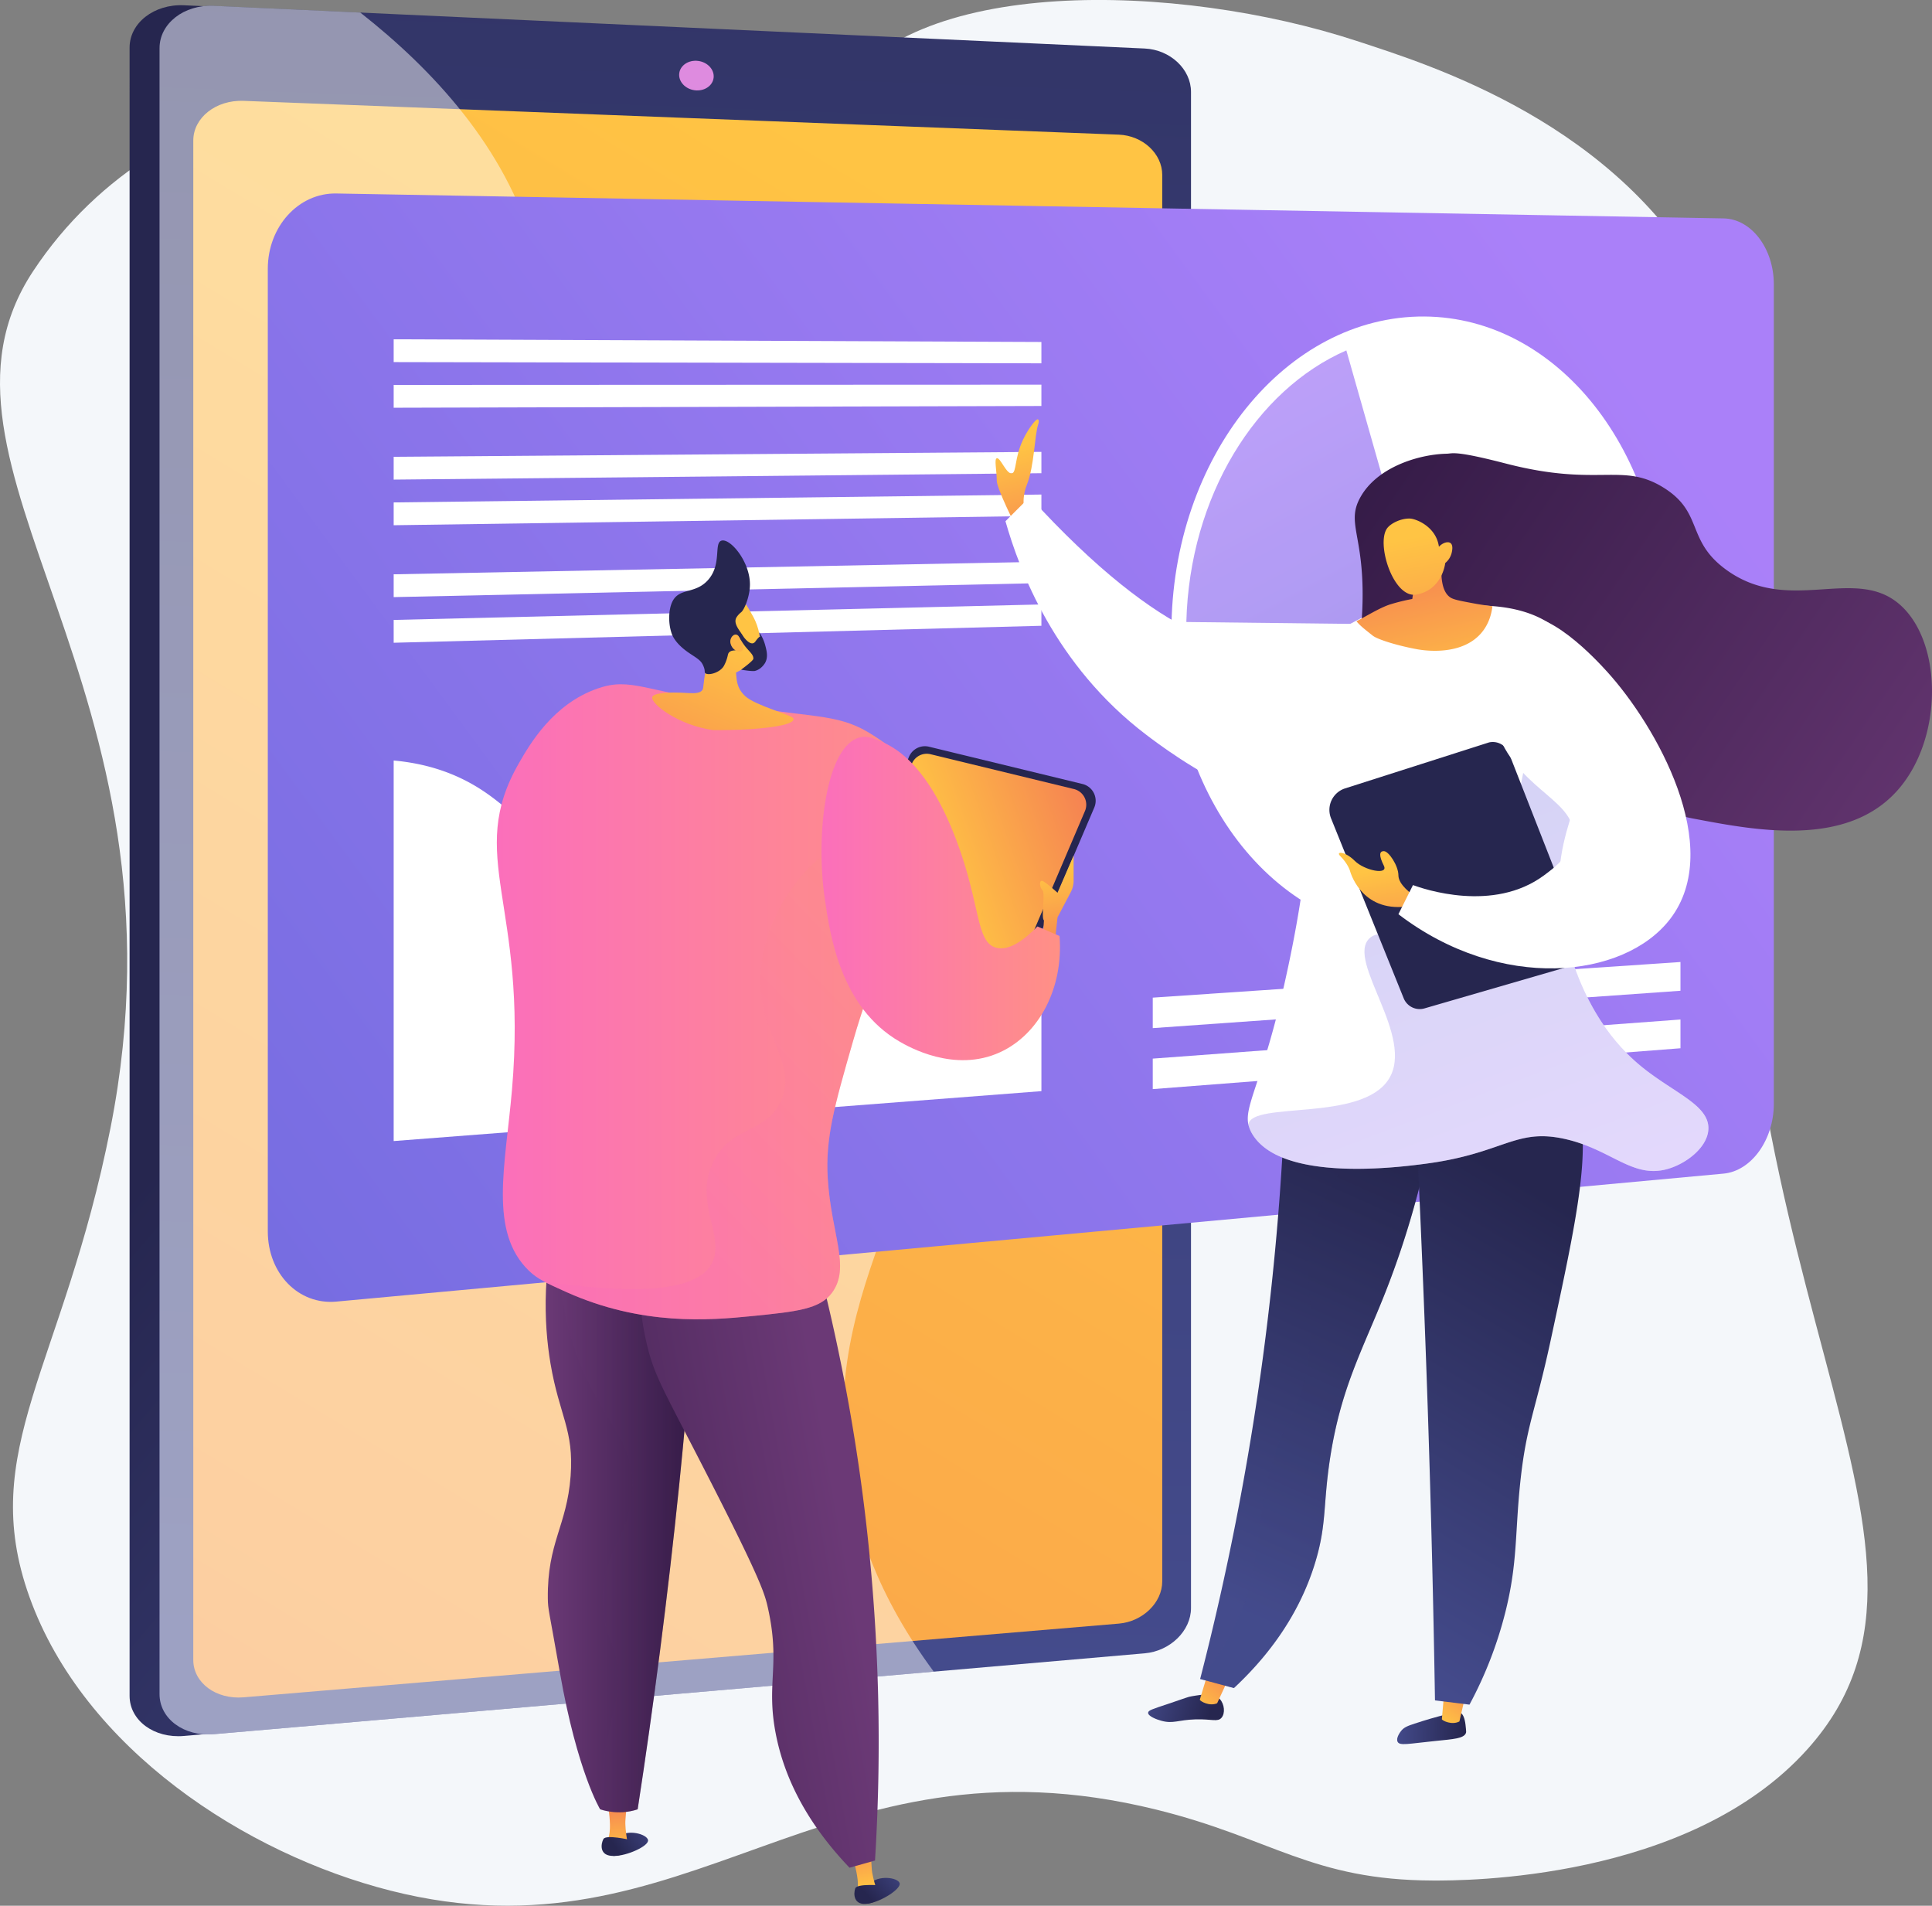 <svg xmlns="http://www.w3.org/2000/svg" xmlns:xlink="http://www.w3.org/1999/xlink" viewBox="0 0 2947.94 2907.44"><rect x="0" y="0" width="2947.94" height="2907.44" fill="#808080" stroke="none"/><defs><style>.cls-1{isolation:isolate;}.cls-2{fill:#f4f7fa;}.cls-3{fill:url(#linear-gradient);}.cls-4{fill:url(#linear-gradient-2);}.cls-5{fill:url(#linear-gradient-3);}.cls-6{fill:#de8bdf;}.cls-10,.cls-11,.cls-15,.cls-7{mix-blend-mode:soft-light;}.cls-7{opacity:0.48;}.cls-10,.cls-11,.cls-12,.cls-8{fill:#fff;}.cls-9{fill:url(#linear-gradient-4);}.cls-11{opacity:0.35;}.cls-12{opacity:0.7;}.cls-13{opacity:0.74;}.cls-14{fill:url(#linear-gradient-5);}.cls-16{fill:url(#linear-gradient-6);}.cls-17{fill:url(#linear-gradient-7);}.cls-18{fill:url(#linear-gradient-8);}.cls-19{fill:url(#linear-gradient-9);}.cls-20{fill:url(#linear-gradient-10);}.cls-21{fill:url(#linear-gradient-11);}.cls-22{fill:url(#linear-gradient-12);}.cls-23,.cls-31,.cls-39,.cls-42{mix-blend-mode:multiply;opacity:0.3;}.cls-23{fill:url(#linear-gradient-13);}.cls-24{fill:url(#linear-gradient-14);}.cls-25{fill:#26264f;}.cls-26{fill:url(#linear-gradient-15);}.cls-27{fill:url(#linear-gradient-16);}.cls-28{fill:url(#linear-gradient-17);}.cls-29{fill:url(#linear-gradient-18);}.cls-30{fill:url(#linear-gradient-19);}.cls-31{fill:url(#linear-gradient-20);}.cls-32{fill:url(#linear-gradient-21);}.cls-33{fill:url(#linear-gradient-22);}.cls-34{fill:url(#linear-gradient-23);}.cls-35{fill:url(#linear-gradient-24);}.cls-36{fill:url(#linear-gradient-25);}.cls-37{fill:url(#linear-gradient-26);}.cls-38{fill:url(#linear-gradient-27);}.cls-39{fill:url(#linear-gradient-28);}.cls-40{fill:url(#linear-gradient-29);}.cls-41{fill:url(#linear-gradient-30);}.cls-43{fill:url(#linear-gradient-31);}.cls-44{fill:url(#linear-gradient-32);}.cls-45{fill:url(#linear-gradient-33);}.cls-46{fill:url(#linear-gradient-34);}</style><linearGradient id="linear-gradient" x1="2306.74" y1="2584.42" x2="1098.13" y2="1553.42" gradientUnits="userSpaceOnUse"><stop offset="0" stop-color="#444b8c"/><stop offset="1" stop-color="#26264f"/></linearGradient><linearGradient id="linear-gradient-2" x1="-1173.21" y1="2716.91" x2="3088.06" y2="2875.42" gradientTransform="translate(-1389.03 1734.32) rotate(-90)" xlink:href="#linear-gradient"/><linearGradient id="linear-gradient-3" x1="1931.27" y1="787.21" x2="-1267.85" y2="6050.62" gradientUnits="userSpaceOnUse"><stop offset="0" stop-color="#ffc444"/><stop offset="1" stop-color="#f36f56"/></linearGradient><linearGradient id="linear-gradient-4" x1="3072.1" y1="814.94" x2="5908.42" y2="2897.64" gradientTransform="matrix(-1, 0, 0, 1, 5811, 0)" gradientUnits="userSpaceOnUse"><stop offset="0" stop-color="#aa80f9"/><stop offset="1" stop-color="#6165d7"/></linearGradient><linearGradient id="linear-gradient-5" x1="3648.89" y1="914.28" x2="2954.41" y2="2187.49" xlink:href="#linear-gradient-4"/><linearGradient id="linear-gradient-6" x1="6688.56" y1="3931.69" x2="6746.3" y2="3983.05" gradientTransform="matrix(-0.99, -0.14, -0.14, 0.99, 8522.92, 206.94)" xlink:href="#linear-gradient"/><linearGradient id="linear-gradient-7" x1="6535.57" y1="3413.71" x2="6535.57" y2="3313.12" gradientTransform="matrix(-1, 0.05, 0.05, 1, 7646.48, -528.79)" xlink:href="#linear-gradient-3"/><linearGradient id="linear-gradient-8" x1="6694.36" y1="3925.17" x2="6752.1" y2="3976.53" gradientTransform="matrix(-0.99, -0.14, -0.14, 0.99, 8522.92, 206.94)" xlink:href="#linear-gradient"/><linearGradient id="linear-gradient-9" x1="6690.57" y1="3227.34" x2="6748.31" y2="3278.7" gradientTransform="matrix(-1, 0, 0, 1, 8420.08, 0)" xlink:href="#linear-gradient"/><linearGradient id="linear-gradient-10" x1="6482.91" y1="2665.18" x2="6482.91" y2="2564.59" gradientTransform="matrix(-0.98, 0.19, 0.19, 0.98, 7519.86, -582.01)" xlink:href="#linear-gradient-3"/><linearGradient id="linear-gradient-11" x1="6696.38" y1="3220.81" x2="6754.12" y2="3272.17" gradientTransform="matrix(-1, 0, 0, 1, 8420.08, 0)" xlink:href="#linear-gradient"/><linearGradient id="linear-gradient-12" x1="4395.38" y1="2671.55" x2="4633.97" y2="2671.55" gradientTransform="matrix(-1, 0, 0, 1, 5811, 0)" gradientUnits="userSpaceOnUse"><stop offset="0" stop-color="#311944"/><stop offset="1" stop-color="#6b3976"/></linearGradient><linearGradient id="linear-gradient-13" x1="4395.38" y1="2671.55" x2="4614.54" y2="2671.55" xlink:href="#linear-gradient-12"/><linearGradient id="linear-gradient-14" x1="4836.74" y1="2834.84" x2="4180.38" y2="2716.4" gradientTransform="matrix(-1, 0, 0, 1, 5811, 0)" gradientUnits="userSpaceOnUse"><stop offset="0" stop-color="#311944"/><stop offset="0.74" stop-color="#5c3169"/><stop offset="1" stop-color="#6b3976"/></linearGradient><linearGradient id="linear-gradient-15" x1="4026.13" y1="1731.85" x2="3726.12" y2="1625.39" gradientTransform="matrix(-1, 0, 0, 1, 5811, 0)" gradientUnits="userSpaceOnUse"><stop offset="0" stop-color="#ffc444"/><stop offset="0.64" stop-color="#f78e50"/><stop offset="1" stop-color="#f36f56"/></linearGradient><linearGradient id="linear-gradient-16" x1="3860.38" y1="1709.6" x2="3825.08" y2="1870.72" gradientTransform="matrix(-1, 0, 0, 1, 5811, 0)" xlink:href="#linear-gradient-3"/><linearGradient id="linear-gradient-17" x1="4042.83" y1="1910.93" x2="4708.51" y2="1910.93" gradientTransform="matrix(-1, 0, 0, 1, 5811, 0)" gradientUnits="userSpaceOnUse"><stop offset="0" stop-color="#ff9085"/><stop offset="1" stop-color="#fb6fbb"/></linearGradient><linearGradient id="linear-gradient-18" x1="7396.86" y1="367.74" x2="7651.48" y2="688.08" gradientTransform="matrix(-0.97, 0.26, 0.26, 0.97, 8555.34, -923.84)" xlink:href="#linear-gradient-3"/><linearGradient id="linear-gradient-19" x1="7365.21" y1="296.47" x2="7649.5" y2="654.13" gradientTransform="matrix(-0.97, 0.26, 0.26, 0.97, 8555.34, -923.84)" xlink:href="#linear-gradient-3"/><linearGradient id="linear-gradient-20" x1="4028.6" y1="1853.54" x2="4436.76" y2="2243.29" xlink:href="#linear-gradient-17"/><linearGradient id="linear-gradient-21" x1="3849.22" y1="1753.27" x2="4213.08" y2="1753.27" xlink:href="#linear-gradient-17"/><linearGradient id="linear-gradient-22" x1="3915.53" y1="1063.43" x2="3861.2" y2="1279.3" gradientTransform="matrix(-1, 0, 0, 1, 5811, 0)" xlink:href="#linear-gradient-3"/><linearGradient id="linear-gradient-23" x1="-1039.32" y1="3079.82" x2="-934.44" y2="3079.82" gradientTransform="matrix(1, 0.03, -0.03, 1, 3605.02, -30.99)" xlink:href="#linear-gradient"/><linearGradient id="linear-gradient-24" x1="-603.28" y1="3279.91" x2="-557.27" y2="3184.68" gradientTransform="matrix(0.99, 0.12, -0.12, 0.99, 3537.79, -162.4)" xlink:href="#linear-gradient-3"/><linearGradient id="linear-gradient-25" x1="-591.47" y1="3566.97" x2="-480.04" y2="3566.97" gradientTransform="matrix(0.96, 0.27, -0.27, 0.96, 3618.15, -308.92)" xlink:href="#linear-gradient"/><linearGradient id="linear-gradient-26" x1="-772.87" y1="3438.94" x2="-725.88" y2="3341.69" gradientTransform="translate(3606.94 -227.18) rotate(11.41)" xlink:href="#linear-gradient-3"/><linearGradient id="linear-gradient-27" x1="3672.15" y1="2792.19" x2="3374.95" y2="2122.24" gradientTransform="matrix(-1, 0, 0, 1, 5811, 0)" xlink:href="#linear-gradient"/><linearGradient id="linear-gradient-28" x1="3672.15" y1="2792.19" x2="3374.95" y2="2122.24" gradientTransform="matrix(-1, 0, 0, 1, 5811, 0)" xlink:href="#linear-gradient"/><linearGradient id="linear-gradient-29" x1="3048.05" y1="3128.12" x2="2750.87" y2="2458.2" gradientTransform="matrix(-0.99, -0.12, -0.12, 0.99, 5727.62, 107.97)" xlink:href="#linear-gradient"/><linearGradient id="linear-gradient-30" x1="-3213.99" y1="1047.83" x2="-2167.22" y2="1758.84" gradientTransform="translate(5580.72)" xlink:href="#linear-gradient-12"/><linearGradient id="linear-gradient-31" x1="3083.2" y1="2338.09" x2="3434.57" y2="1415.2" xlink:href="#linear-gradient-4"/><linearGradient id="linear-gradient-32" x1="5008.06" y1="803.7" x2="5018.76" y2="518.72" gradientTransform="matrix(-0.98, 0.18, 0.18, 0.98, 7329.15, -244.24)" xlink:href="#linear-gradient-3"/><linearGradient id="linear-gradient-33" x1="5004.72" y1="552.12" x2="5000.14" y2="921.09" gradientTransform="matrix(-0.98, 0.18, 0.18, 0.98, 7329.15, -244.24)" xlink:href="#linear-gradient-3"/><linearGradient id="linear-gradient-34" x1="3368.15" y1="1710.18" x2="3335.06" y2="1908.76" gradientTransform="matrix(-1, 0, 0, 1, 5811, 0)" gradientUnits="userSpaceOnUse"><stop offset="0" stop-color="#ffc444"/><stop offset="0.23" stop-color="#fcb048"/><stop offset="1" stop-color="#f36f56"/></linearGradient></defs><g class="cls-1"><g id="Illustration"><path class="cls-2" d="M1266.36,574c-256.81-118.36-671.77-80.2-871.58,222.57C198.88,1093.4,647.17,1425.88,513,2103.49c-72.14,364.43-204.1,491.27-123.56,715.64C472.55,3050.58,719,3210.93,940.35,3267c456.59,115.76,655.51-250.26,1168.7-123.56,176.59,43.6,236.72,107.6,422.17,108.12,44.42.12,390.55,1.39,571.48-200.79,280.72-313.68-183.36-729-95.26-1691.63,14.73-160.88,45.23-340.94-54-528.67C2815.82,570.37,2526.11,481.68,2414.46,445c-271.58-89.12-685.21-101.88-795.91,89.23C1582.76,596.05,1422.53,646,1266.36,574Z" transform="translate(-344.43 -382.57)"/><path class="cls-3" d="M2120.19,522.07V2838.28c0,34.64-34.38,44.09-73.46,47.45L647.23,3029.1,625.09,3031c-45.52,3.95-82.92-23.57-82.92-61.18V455.18c0-37.6,37.4-66.66,82.92-64.57l30,1.37L2058.89,508.4C2097.94,510.12,2120.19,487.43,2120.19,522.07Z" transform="translate(-344.43 -382.57)"/><path class="cls-4" d="M2161.72,522.72V2835.93c0,34.59-31.76,65.65-70.73,69L670.59,3028.3c-45.4,3.94-82.7-23.54-82.7-61.1V456c0-37.56,37.3-66.57,82.7-64.49L2091,456.58C2130,458.36,2161.72,488.12,2161.72,522.72Z" transform="translate(-344.43 -382.57)"/><path class="cls-5" d="M2117.83,649.37V2795.23c0,32.34-29.76,61.31-66.27,64.38L716.12,2972.05c-42.15,3.54-76.76-22.13-76.76-57.06V597c0-34.94,34.61-62.19,76.76-60.56L2051.56,588C2088.07,589.42,2117.83,617,2117.83,649.37Z" transform="translate(-344.43 -382.57)"/><path class="cls-6" d="M1433.43,499c0,12.47-11.77,22.09-26.32,21.5s-26.4-11.21-26.4-23.71,11.83-22.13,26.4-21.5S1433.43,486.58,1433.43,499Z" transform="translate(-344.43 -382.57)"/><g class="cls-7"><path class="cls-8" d="M1713.66,1894.21c-127.79-277.7-476.7-225.89-586.76-510.06-90.32-233.2,110-356.66,31.83-625.39-44-151.29-152.71-269.1-264.5-357L670.59,391.47c-45.4-2.09-82.7,26.93-82.7,64.49V2967.2c0,37.56,37.3,65,82.7,61.1l1098.65-95.39c-85.79-115.66-120.38-221.43-132.61-309.24C1592,2303.63,1829.94,2146.94,1713.66,1894.21Z" transform="translate(-344.43 -382.57)"/></g><path class="cls-9" d="M857.6,677.76l2116.71,38c42.48.76,76.72,45.89,76.72,100.81v1250c0,54.91-34.24,102.59-76.72,106.51L857.6,2368.32c-57.57,5.31-104.55-42.65-104.55-107.17V792.69C753.05,728.18,800,676.72,857.6,677.76Z" transform="translate(-344.43 -382.57)"/><path class="cls-10" d="M2131.84,1346.49c0,267,175.46,472.59,386,459.47,204.21-12.73,365.34-227.69,365.34-480.48S2722,866.75,2517.8,865.44C2307.3,864.09,2131.84,1079.45,2131.84,1346.49Z" transform="translate(-344.43 -382.57)"/><path class="cls-11" d="M2154.61,1331.52c4.88-192.07,106.26-354.2,244.14-414.38,37.47-16.36,77.53-25.22,119.05-25,192.79.86,345.14,195.13,345.14,433.94s-152.35,441.6-345.14,453.24c-198.39,12-363.49-181.93-363.49-433.43C2154.31,1341.06,2154.49,1336.3,2154.61,1331.52Z" transform="translate(-344.43 -382.57)"/><path class="cls-12" d="M2154.61,1331.52c4.88-192.07,106.26-354.2,244.14-414.38,37.47-16.36,77.53-25.22,119.05-25,192.79.86,345.14,195.13,345.14,433.94s-152.35,441.6-345.14,453.24c-198.39,12-363.49-181.93-363.49-433.43C2154.31,1341.06,2154.49,1336.3,2154.61,1331.52Z" transform="translate(-344.43 -382.57)"/><g class="cls-13"><path class="cls-14" d="M2154.61,1331.52c4.88-192.07,106.26-354.2,244.14-414.38L2517.8,1335.7Z" transform="translate(-344.43 -382.57)"/></g><polygon class="cls-10" points="1758.93 1568.54 2564.14 1511.53 2564.14 1467.67 1758.93 1522.02 1758.93 1568.54"/><polygon class="cls-10" points="1758.93 1661.57 2564.14 1599.25 2564.14 1555.39 1758.93 1615.05 1758.93 1661.57"/><path class="cls-10" d="M1221.56,1673.8c63.39,2.58,72.79-46.88,135-52.2,105-9,130.65,128.66,231.19,125.35,81.68-2.7,102.18-95.54,182.62-86.07,59.58,7,71.29,61,129.17,68.08a102.51,102.51,0,0,0,33.93-1.67v319.94L945.12,2123.4V1542.84c54.26,4.86,93.77,21,122,37.35C1134.94,1619.49,1157.39,1671.19,1221.56,1673.8Z" transform="translate(-344.43 -382.57)"/><g class="cls-15"><polygon class="cls-8" points="600.69 552.43 1589.02 554.28 1589.02 521.73 600.69 517.62 600.69 552.43"/><polygon class="cls-8" points="600.69 622.05 1589.02 619.39 1589.02 586.84 600.69 587.24 600.69 622.05"/><polygon class="cls-8" points="600.69 731.7 1589.02 721.94 1589.02 689.39 600.69 696.89 600.69 731.7"/><polygon class="cls-8" points="600.69 801.32 1589.02 787.05 1589.02 754.5 600.69 766.51 600.69 801.32"/><polygon class="cls-8" points="600.69 910.98 1589.02 889.6 1589.02 857.05 600.69 876.17 600.69 910.98"/><polygon class="cls-8" points="600.69 980.6 1589.02 954.71 1589.02 922.16 600.69 945.79 600.69 980.6"/></g><path class="cls-16" d="M1333.24,3189.82c-1.64-9.05-30.87-17.24-45.35-5.12-7.18,6-12.13,18.23-8,23.74,1.52,2-4.68,5.53,1.26,5.6C1300.86,3214.27,1334.88,3198.82,1333.24,3189.82Z" transform="translate(-344.43 -382.57)"/><path class="cls-17" d="M1301.28,3189.87l-30.33,1.51c10.51-19.1-2.12-71.05-2.12-71.05l32.74,1s-.81,15.08-2.8,37.48C1298.09,3166.45,1299.35,3178,1301.28,3189.87Z" transform="translate(-344.43 -382.57)"/><path class="cls-18" d="M1305.27,3189.42s-36.2-8.34-40.11-1.16-7,26.4,16,25.78S1307.31,3195.5,1305.27,3189.42Z" transform="translate(-344.43 -382.57)"/><path class="cls-19" d="M1717.09,3255.48c-2.89-8.73-33-12.76-45.62,1.28-6.27,7-9.47,19.74-4.58,24.61,1.78,1.78-3.86,6.13,2,5.37C1688.45,3284.21,1720,3264.15,1717.09,3255.48Z" transform="translate(-344.43 -382.57)"/><path class="cls-20" d="M1681.53,3263.89l-29.79,5.85c7.66-20.41-12.3-70-12.3-70L1672,3196s1.36,15,2.6,37.5C1675,3241.17,1677.92,3252.42,1681.53,3263.89Z" transform="translate(-344.43 -382.57)"/><path class="cls-21" d="M1689.34,3259s-37-3.19-39.88,4.47-3.19,27.11,19.46,23.28S1692.21,3264.73,1689.34,3259Z" transform="translate(-344.43 -382.57)"/><path class="cls-22" d="M1415.62,2215.23q-12.16,208.11-34.78,432.32c-17.73,173-39.27,338.25-63.42,495.33-29.78,10.21-57.29,0-57.29,0s-34.81-57-61.38-208.56c-17-97.23-18.22-96-18.41-113-1-85.57,29.05-110.35,34.78-186.83,5.29-70.77-17.23-92-30.69-171.63-10.35-61.26-14.23-150.53,18.41-267.21Z" transform="translate(-344.43 -382.57)"/><path class="cls-23" d="M1415.62,2215.23q-12.16,208.11-34.78,432.32c-17.73,173-39.27,338.25-63.42,495.33-29.78,10.21-57.29,0-57.29,0,.38-14.54,1.39-36.45,4.43-62.92,8-70.19,20.89-90.17,22.21-133.24,1.68-55.09-18.27-56.79-22.21-111-6.12-84.09,40-104,44.41-177.66,4.61-77.8-44.1-103.4-81.42-199.87-22-57-41.59-142.45-24.71-262.47Z" transform="translate(-344.43 -382.57)"/><path class="cls-24" d="M1565,2210.88a2906.53,2906.53,0,0,1,102.29,506.19,2927.49,2927.49,0,0,1,12.28,504L1640.68,3232c-75.35-78.84-102.25-151.29-112.53-204.21-15.21-78.29,7.7-104.83-12.28-193.36-4.59-20.36-11.06-42.23-85.93-189-71.45-140.08-86.1-160.43-98.2-210.73-17.28-71.81-12.72-135.49-6.14-178.14Z" transform="translate(-344.43 -382.57)"/><path class="cls-25" d="M1886.27,1914.08l127.86-299.51a26.33,26.33,0,0,0-18-35.92l-234.21-56.88a26.34,26.34,0,0,0-30.59,15.63l-117.6,287.86a26.34,26.34,0,0,0,16.67,35.14l223.95,68.52A26.33,26.33,0,0,0,1886.27,1914.08Z" transform="translate(-344.43 -382.57)"/><path class="cls-26" d="M1880.49,1899.67l119.43-279.76a24.6,24.6,0,0,0-16.82-33.55l-218.77-53.13a24.59,24.59,0,0,0-28.57,14.6l-109.85,268.88a24.6,24.6,0,0,0,15.57,32.82l209.19,64A24.6,24.6,0,0,0,1880.49,1899.67Z" transform="translate(-344.43 -382.57)"/><path class="cls-27" d="M1954.22,1817.43l3.83-35.29,20.34-38.76a36.86,36.86,0,0,0,4.21-17.12v-38.49l-24.55,56.78s-16.11-14.58-22.25-17.65-5.37,9.21-.76,13.81-2.31,42.2,2.3,46l-1.54,23Z" transform="translate(-344.43 -382.57)"/><path class="cls-28" d="M1759.34,1592.63c-19.09-46.68-60.08-73.54-81.33-87.46-50.28-33-82.47-26.93-197.94-44.5-153.89-23.41-172.31-45.6-224-27.62-67.94,23.62-103.43,85.29-119.69,113.55-82,142.48,13.87,214.89-10.74,498.7-10,115.91-35.82,216.63,26.08,276.2,13,12.54,27.62,19.1,56.78,32.23,115.65,52,219.33,43.06,282.34,36.82,69.33-6.86,104.37-10.79,122.76-35.29,29.36-39.13-.87-88.86-6.14-174.93-3.79-61.79,10.26-110.76,38.36-208.68C1711.11,1744,1795.92,1682.08,1759.34,1592.63Z" transform="translate(-344.43 -382.57)"/><path class="cls-29" d="M1501.75,1376.69c7-25-5.24-48.08-7.94-53.06-11.3-20.85-14.2-23.7-19.59-27.31l-7.5-4.63s-.43-.17-.89-.33c-4.81-1.71-21.21-2.21-24.53-1.5-10.61,2.26-21.91,45.49-18.68,106.61q-.66,3.49-1.28,7-2.5,14.48-4,28.36c-1,8.84-13.53,8.64-22.41,8.08-36.06-2.31-53.71.76-55.25,6.13-2.87,10.07,39.9,43,92.71,50.37,70.88.53,128.54-7,122.35-18.18-2.76-5-57.67-19.31-73.12-33.53-14.14-13-13-26.47-14.15-36.1C1471.73,1406.43,1496.6,1395.08,1501.75,1376.69Z" transform="translate(-344.43 -382.57)"/><path class="cls-25" d="M1488.72,1274.33c-.07,18.94-9,39.16-13.53,42.41a31.5,31.5,0,0,0-6.86,7.49,9.55,9.55,0,0,0-1.08,2.24c-4.15,11.93,14.82,26,11.16,31.31-2.66,3.88-15.55-1.3-17.08,2-1.45,3.15,9.27,9.68,7.63,13.45-1.24,2.84-7.83.24-12,4.6-2.08,2.18-1.47,3.9-3.66,10.54a60,60,0,0,1-4.33,10.15c-6.54,11.12-25.08,15.18-28.64,10.73-1-1.24-.14-2.28-1.16-6.44a33.32,33.32,0,0,0-3.62-8.31c-3.83-6.37-13.09-10.93-22.43-17.65-17.29-12.46-22-23.07-23.4-26.66-.5-1.27-.81-2.24-1-2.93-4.49-14-4.52-34.46,1.76-47.07,10.51-21.11,34.22-11.09,53.63-32,22.39-24.14,9.05-57.14,21.2-60.79C1458.68,1203.41,1488.83,1239.32,1488.72,1274.33Z" transform="translate(-344.43 -382.57)"/><path class="cls-30" d="M1471.61,1353.33c-4.65-6.37-12.8-.38-12.85,7.87s8,16.83,15.7,15.2S1477.85,1361.92,1471.61,1353.33Z" transform="translate(-344.43 -382.57)"/><path class="cls-25" d="M1467.84,1339.53l10.77,14s11.6,17.16,18.38,7.76c5.53-7.69,7-7.51,7.31-7.19.06.06.08.15.1.15s-.82-3.83-1.63-7.16a63.16,63.16,0,0,1,9.21,19.76c2.32,8.73,4.81,18.06-.11,27-.29.51-5.71,10.06-15.83,12.37,0,0-4,.91-20.8-2,0,0,18.38-13.34,18.67-16.5.76-8.62-11.19-13.28-20.07-30.94A71.4,71.4,0,0,1,1467.84,1339.53Z" transform="translate(-344.43 -382.57)"/><path class="cls-31" d="M1431,2309.23c20.39-40.62-29.59-94.6,3.06-156.52,27.74-52.58,78.12-40.8,101.28-89,28-58.21-32.87-101.71-30.69-190.27,2.6-105.87,93.7-211.84,147.31-202.55,34.68,6,39.14,57.76,63.54,114.41-21.59,47.35-46.82,106.68-69.68,186.35-28.1,97.92-42.15,146.89-38.36,208.68,5.27,86.07,35.5,135.8,6.14,174.93-18.39,24.5-53.43,28.43-122.76,35.29-63,6.24-166.69,15.21-282.34-36.82-14.64-6.59-25.6-11.52-34.54-16.39C1354.61,2364.47,1414.79,2341.44,1431,2309.23Z" transform="translate(-344.43 -382.57)"/><path class="cls-32" d="M1961.12,1810.53,1927.36,1796c-19,19.45-43.27,38.36-63.68,32.22-30.41-9.15-22.81-65.1-59.84-163.42-42-111.39-89.57-140-113.55-150.37-13.4-5.79-22.64-9.63-33.76-6.91-51.15,12.5-68.06,145.79-53.71,245.51,8.09,56.19,24,166.37,114.32,218.67,12.84,7.42,83.51,48.32,153.45,16.11C1930.34,1960.24,1967.26,1889.64,1961.12,1810.53Z" transform="translate(-344.43 -382.57)"/><path class="cls-33" d="M1911.33,1173.63s-11.49-23,0-51.69,11.48-74.67,17.23-91.9c1.38-4.15,1.1-6.64-.22-7.61-2.7-2-15.1,14.49-22.76,30.59-13.57,28.54-9.81,50.27-17.23,51.69-8.29,1.58-17.58-24.7-23-23-4.18,1.34,0,18.28,0,34.46,0,11.49,28.72,68.92,28.72,68.92Z" transform="translate(-344.43 -382.57)"/><path class="cls-8" d="M2537.42,1422c1.38-28.13,4.4-89.61-29.61-111-44.91-28.31-111,40.56-185.06,59.22-77.85,19.61-203.48-6.46-407.14-229.48l-37,37c21,74,75,219.56,214.67,325.71,32.61,24.79,230.7,175.36,355.32,96.24C2509.69,1560.87,2534.65,1478.61,2537.42,1422Z" transform="translate(-344.43 -382.57)"/><path class="cls-34" d="M2573.74,2996c5.73,4.66,6.79,16.31,7.47,23.92.31,3.4.47,5.1.09,6.3-2.78,8.75-19.76,9.67-46.4,12.4-42.09,4.29-54.61,7.61-57.91,1.34-3.08-5.87,4.39-15.48,5.23-16.54,4.52-5.7,10.07-7.77,20.81-11.3,19.85-6.53,33.27-10.11,37.33-11.2C2565.73,2994.16,2570,2993,2573.74,2996Z" transform="translate(-344.43 -382.57)"/><path class="cls-35" d="M2548.71,2957.56l-4.22,48c1.2,2.32,15.45,9.27,26.78,3.31l10.82-47.15Z" transform="translate(-344.43 -382.57)"/><path class="cls-36" d="M2205.8,2974.8c6.88,7.59,8.44,21.57,2.46,28.46s-14.71,1.69-39.76,2.44c-26.84.8-33.85,7.14-52.09,2.11-7.36-2-20.38-7-20.13-12.24.17-3.7,6.8-5.61,28.93-13,31.41-10.52,31.27-11.09,37.94-12.2C2179.9,2967.57,2196.72,2964.78,2205.8,2974.8Z" transform="translate(-344.43 -382.57)"/><path class="cls-37" d="M2188.61,2931l-13.47,44.78c1,2.4,14.71,10.41,26.45,5.34l20-43.47Z" transform="translate(-344.43 -382.57)"/><path class="cls-38" d="M2308.21,1950.33a4195.15,4195.15,0,0,1-36.84,503.52,4196,4196,0,0,1-95.7,490.22l51.52,13.86c43.57-40.63,98.54-104.59,125.06-195,16.47-56.1,11-84.93,21.42-153.92,16.63-109.87,50.3-167.42,85.11-256,31.28-79.61,68.25-196.44,88.07-352.61Z" transform="translate(-344.43 -382.57)"/><path class="cls-39" d="M2308.21,1950.33c46.91,35.76,105.21,92.15,103.37,160.1-1.37,50.42-34.57,59.7-59.22,133.25-30.23,90.18,6.6,115.24-14.81,229.48-15.93,85-35.5,66.67-59.22,170.25-21.12,92.23-11.74,133.57-44.41,207.27a398.23,398.23,0,0,1-58.25,93.39l51.52,13.86c43.57-40.63,98.54-104.59,125.06-195,16.46-56.1,11-84.93,21.42-153.92,16.63-109.87,50.3-167.42,85.11-256,31.28-79.61,68.25-196.44,88.07-352.61Z" transform="translate(-344.43 -382.57)"/><path class="cls-40" d="M2497.42,1951q15.76,287.1,25.68,584.76,7.37,223.33,10.9,440.95l52.64,6.5a612.71,612.71,0,0,0,54.89-141.66c18.74-75.11,14.41-119.72,22.63-197.57,9.22-87.32,22.61-106.34,46.34-216.48,48.15-223.54,72.23-335.31,18.53-404.84C2711.6,2000.09,2657,1943.47,2497.42,1951Z" transform="translate(-344.43 -382.57)"/><path class="cls-41" d="M2424.24,1426c-19.69-12.77-1.75-49.91-.69-129.68,1.3-97.76-24.66-116-3.81-154.33,25.5-46.9,89.69-66.31,132.22-67.23,9.38-.2,11.57-5.32,90.16,15,141.57,36.67,177-2.64,240.41,36.62,61.26,37.94,34.44,79.48,93.92,124,96.41,72.11,197.8-5.85,266.71,54.47,65.18,57,66.68,202.41-1.88,281.74-77.72,89.93-217.86,62.91-311.79,45.08C2909.73,1628,2809.91,1607,2706,1530.27a595,595,0,0,1-122.09-121.15c-5.89-6.63-15.09-14.67-27.23-16-14.58-1.56-26.29,7.36-31.93,11.27C2495.09,1425,2443.58,1438.57,2424.24,1426Z" transform="translate(-344.43 -382.57)"/><path class="cls-8" d="M2495.77,1320.38s164.45-48,236.88,34c11.28,12.77,22.7,31.57,31.46,73.06,30.74,145.58-51.07,197.44-39.9,329.54,1.28,15.13,15.56,160.38,121.05,249.66,50.17,42.45,107.33,60.71,105.92,98.35-1,27.1-31.91,51.79-60.53,60.52-54.74,16.71-86.68-29.42-158.87-45.39-75.45-16.68-92.93,22.13-211.84,37.83-39.57,5.23-220.22,29.08-264.79-45.39-19-31.7,4.42-51.62,37.83-181.58,3.38-13.14,61.21-241.53,43.71-341-1.52-8.63-6.63-43.61-5.12-90a218.87,218.87,0,0,1,5.12-39.6s14-64.84,64.4-120.51C2408.34,1331.86,2417,1323.54,2495.77,1320.38Z" transform="translate(-344.43 -382.57)"/><g class="cls-42"><path class="cls-43" d="M2732.65,1354.41c16.58-.18,29.51,63.82,31.46,73.06,30.74,145.58-51.07,197.44-39.9,329.54,1.28,15.13,15.56,160.38,121.05,249.66,50.17,42.45,107.33,60.71,105.92,98.35-1,27.1-31.91,51.79-60.53,60.52-54.74,16.71-86.68-29.42-158.87-45.39-75.45-16.68-92.93,22.13-211.84,37.83-39.57,5.23-220.22,29.08-264.79-45.39-4.6-7.7-6.34-11.06-5.89-14.35,5-36.19,172.22-3.27,214.14-69.24,40.95-64.44-65.15-180.11-29.61-214.67,27.75-27,98.54,37.66,155.45,7.4,35.7-19,41.58-62.34,59.22-155.45C2679.43,1502.79,2707.49,1354.69,2732.65,1354.41Z" transform="translate(-344.43 -382.57)"/></g><path class="cls-44" d="M2548.57,1213.71c-2.23,10.41-13.57,66.24,9.28,80.61,5,3.12,14.47,4.9,33.5,8.47,12.46,2.33,22.91,3.76,30.29,4.64-1.07,9.37-4.22,24.61-15,38.47-30.29,38.86-91,28.8-99.68,27.23-30.55-5.57-60.61-15-67.87-20.77-11.06-8.79-19.75-15.38-24.89-22.07,11.82-5.72,35.69-20.78,51.71-25.71a296.27,296.27,0,0,1,33.43-8.2q2.51-16.19,5-32.36Z" transform="translate(-344.43 -382.57)"/><path class="cls-45" d="M2549.64,1241.54s-4.13,40.92-43.91,48.13c-35.61,6.46-62.42-79.61-44.19-101.87,6.08-7.42,21.09-14.49,34.1-14.11,9.15.26,40.06,12,44.37,43,6.16-6.48,13.83-8.35,17.61-5.63,4.8,3.44,2.23,13.46,1.64,15.73A28.84,28.84,0,0,1,2549.64,1241.54Z" transform="translate(-344.43 -382.57)"/><path class="cls-25" d="M2486.31,1905.72,2375.4,1631.07a34.45,34.45,0,0,1,21.46-45.71l219.48-70.11a26.34,26.34,0,0,1,30.36,16.07l113.41,289.54a26.33,26.33,0,0,1-17.18,34.89L2518,1921A26.33,26.33,0,0,1,2486.31,1905.72Z" transform="translate(-344.43 -382.57)"/><path class="cls-46" d="M2500.41,1747.71s-22.21-14.81-22.21-29.61-14.8-37-22.21-37-7.4,7.41,0,22.21-29.61,7.4-44.41-7.4-29.61-14.81-22.21-7.4c11.71,11.7,14.81,22.2,14.81,22.2s14.8,59.23,79.57,55.52Z" transform="translate(-344.43 -382.57)"/><path class="cls-8" d="M2655.86,1325.76c47.36-21.12,126.59,66,140.65,81.43,74.62,82,180.5,268,96.23,377.53-70.3,91.39-259,111.52-414.54-7.4q11.1-22.21,22.21-44.42c16.15,5.86,122.32,42.61,199.87-14.8,16.45-12.18,41.74-30.91,44.41-59.22,5-52.76-75.19-69-111-148.05C2601.93,1440.86,2615,1344,2655.86,1325.76Z" transform="translate(-344.43 -382.57)"/></g></g></svg>